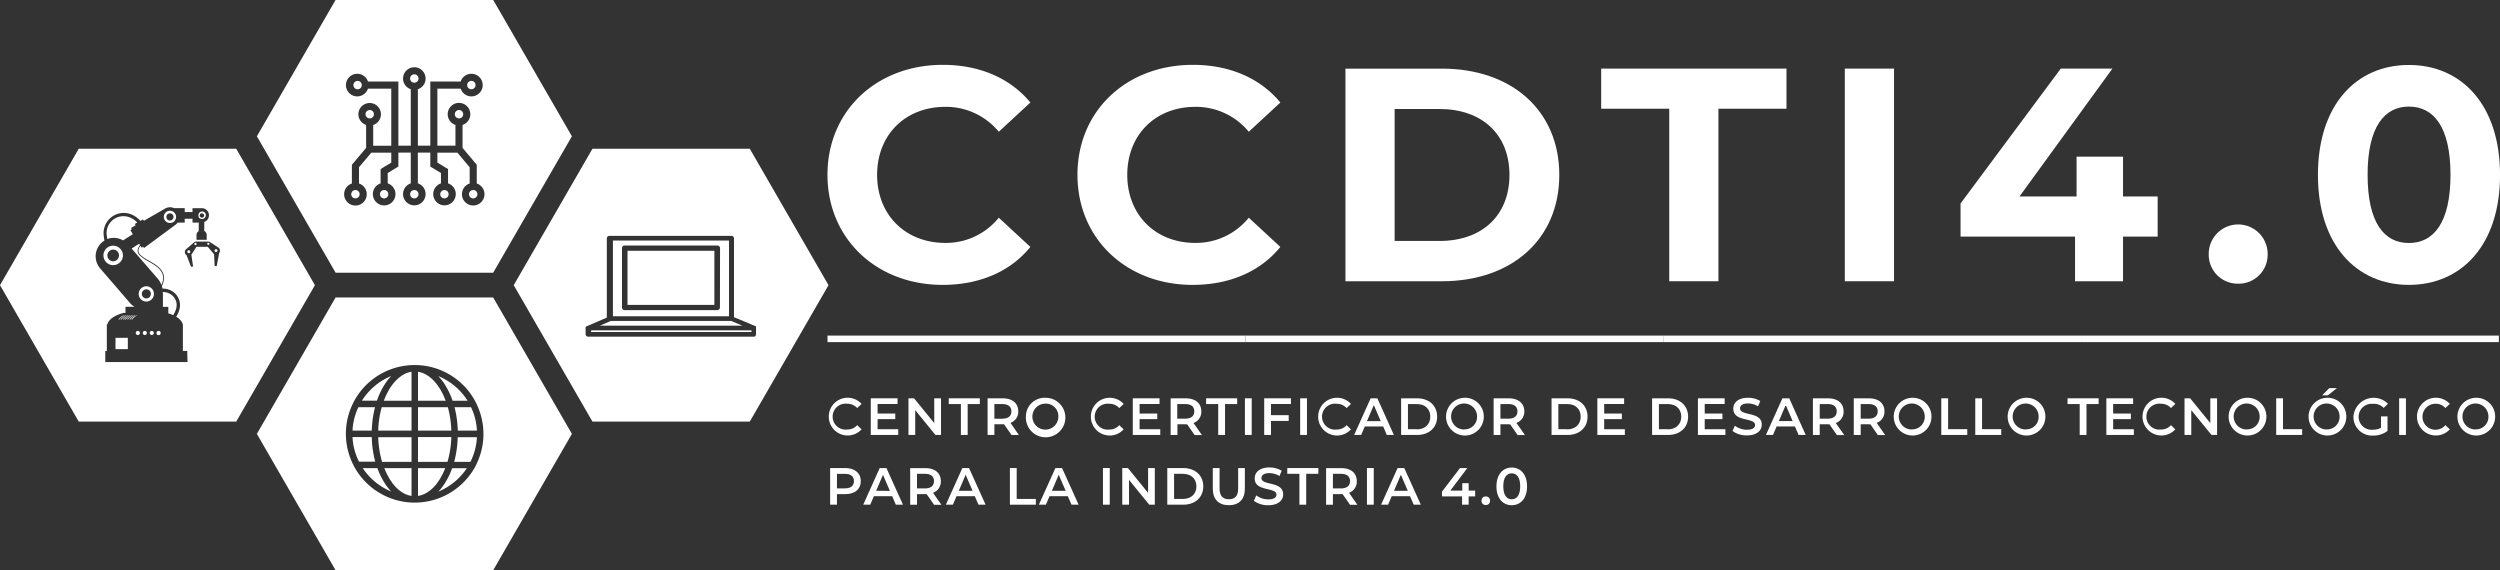 <svg id="Capa_1" data-name="Capa 1" xmlns="http://www.w3.org/2000/svg" viewBox="0 0 769.63 175.53"><rect x="0" y="0" width="769.63" height="175.53" fill="#333333" stroke="none"/><defs><style>.cls-1{fill:none;}.cls-2{fill:#fff;}</style></defs><path class="cls-1" d="M524.62,348.21h-2.74V356h2.74c2.51,0,4.14-1.54,4.14-3.87S527.13,348.21,524.62,348.21Z" transform="translate(-11.18 -223.82)"/><path class="cls-1" d="M244.22,324.77s0-.06,0-.09a.09.09,0,0,1,0-.05l0-.08s0,0,0,0l-.06-.09,0,0-.09-.1,0,0-.09-.06-.05,0-.06,0-6.44-2.69V297.15a.79.79,0,0,0-.85-.72H199a.79.79,0,0,0-.86.72v24.32l-6.24,2.69,0,0-.05,0-.08.06,0,0-.09.09v0a.36.36,0,0,0-.07.1.08.08,0,0,1,0,0l0,.08a.07.07,0,0,1,0,.05s0,.06,0,.09v2a.79.79,0,0,0,.85.72h51.06a.79.79,0,0,0,.85-.72v-2Zm-44.35-26.9h35.74v23.32H199.87Zm-.65,24.76h37l3.47,1.45H195.85Zm43.3,3.4H193.16v-.51h49.36Z" transform="translate(-11.18 -223.82)"/><path class="cls-1" d="M475.87,277.67c0-12.53-8.51-20.29-21.51-20.29H440.52V298h13.84C467.36,298,475.87,290.2,475.87,277.67Z" transform="translate(-11.18 -223.82)"/><path class="cls-1" d="M493.66,348.21h-2.74V356h2.74c2.51,0,4.14-1.54,4.14-3.87S496.17,348.21,493.66,348.21Z" transform="translate(-11.18 -223.82)"/><path class="cls-1" d="M271.28,369.69h-2.44v4.48h2.44c1.84,0,2.79-.83,2.79-2.24S273.12,369.69,271.28,369.69Z" transform="translate(-11.18 -223.82)"/><path class="cls-1" d="M232,299.4H203.51a.83.83,0,0,0-.85.81v18.28a.83.83,0,0,0,.85.81H232a.83.83,0,0,0,.85-.81V300.21A.83.83,0,0,0,232,299.4Zm-.85,18.28H204.37V301h26.74Z" transform="translate(-11.18 -223.82)"/><path class="cls-1" d="M75.67,298.24l-.11,0h0a.86.86,0,0,0-.27-.05H71.5a.78.78,0,0,0-.4.12.83.83,0,0,0-.16.09l-2.44,2.11a1.17,1.17,0,0,0,0,1.81l.07,0,1.4,3.63.63-.09-.53-3.69a1.29,1.29,0,0,0,.16-.17l1.41-2.19h3.49l1.68,2a1,1,0,0,0,.25.2l.15,3.84.64,0,.76-4a1.16,1.16,0,0,0-.27-1.72Zm-6,3.35a.47.47,0,0,1-.51.15.45.45,0,0,1-.26-.59A.75.75,0,0,1,69,301a.47.47,0,0,1,.5-.14.42.42,0,0,1,.21.16A.45.45,0,0,1,69.66,301.59Zm2-2.44a.36.36,0,0,1-.39.11.35.35,0,0,1-.15-.55.36.36,0,0,1,.39-.11A.35.35,0,0,1,71.63,299.15Zm3.74.08a.34.34,0,0,1-.39-.41.36.36,0,0,1,.29-.28.35.35,0,0,1,.39.42A.34.34,0,0,1,75.37,299.23Zm2.37,2.2a.45.45,0,0,1-.51-.51v0a.46.46,0,0,1,.38-.36.45.45,0,0,1,.5.35.59.59,0,0,1,0,.19A.47.47,0,0,1,77.74,301.43Z" transform="translate(-11.18 -223.82)"/><path class="cls-1" d="M586.41,348.21H584v4.5h2.44c1.84,0,2.79-.84,2.79-2.26S588.25,348.21,586.41,348.21Z" transform="translate(-11.18 -223.82)"/><polygon class="cls-1" points="547.62 129.64 551.86 129.64 549.74 124.71 547.62 129.64"/><path class="cls-1" d="M573.83,348.21h-2.44v4.5h2.44c1.84,0,2.79-.84,2.79-2.26S575.67,348.21,573.83,348.21Z" transform="translate(-11.18 -223.82)"/><path class="cls-1" d="M157.58,347.46A21.15,21.15,0,0,0,139,336.2h-.34a21.17,21.17,0,0,0-18.55,11.26c-.17.32-.33.64-.49,1a21.16,21.16,0,0,0,.19,18.23q.24.51.51,1a21.24,21.24,0,0,0,18.33,10.88H139a21.23,21.23,0,0,0,18.34-10.88c.18-.32.35-.65.52-1a21.11,21.11,0,0,0,.17-18.25C157.91,348.1,157.75,347.78,157.58,347.46Zm-26-7.85a17.51,17.51,0,0,0-2.25,3,23.77,23.77,0,0,0-2.13,4.61H122.6A19.45,19.45,0,0,1,131.6,339.61Zm-10.09,9.57h5.12a32.39,32.39,0,0,0-1,7.2H119.7A19.07,19.07,0,0,1,121.51,349.18Zm-1.81,9.19h5.93a31.73,31.73,0,0,0,1.1,7.58h-5A18.93,18.93,0,0,1,119.7,358.37Zm3.15,9.56h4.51a22.56,22.56,0,0,0,2,4.23,17,17,0,0,0,2.25,3A19.4,19.4,0,0,1,122.85,367.93Zm15,8.56c-3.4-.51-6.48-3.65-8.39-8.56h8.39Zm0-10.54H128.8a29.59,29.59,0,0,1-1.18-7.58h10.25Zm0-9.57H127.62a29.59,29.59,0,0,1,1.07-7.2h9.18Zm0-9.19h-8.54c1.88-5.06,5.08-8.4,8.54-8.93Zm17.26,0h-4.62a23.75,23.75,0,0,0-2.12-4.61,17.51,17.51,0,0,0-2.25-3A19.42,19.42,0,0,1,155.13,347.19Zm-15.27-8.93c3.46.53,6.66,3.87,8.54,8.93h-8.54Zm0,10.92h9.19a30.59,30.59,0,0,1,1.07,7.2H139.86Zm0,9.19h10.26a30,30,0,0,1-1.18,7.58h-9.08Zm0,18.12v-8.56h8.4C146.35,372.84,143.27,376,139.86,376.49Zm6.28-1.36a17.51,17.51,0,0,0,2.25-3,23.89,23.89,0,0,0,2-4.23h4.51A19.4,19.4,0,0,1,146.14,375.13ZM156,366h-5a32.17,32.17,0,0,0,1.11-7.58H158A18.92,18.92,0,0,1,156,366Zm-3.93-9.57a32.39,32.39,0,0,0-1-7.2h5.11a18.71,18.71,0,0,1,1.81,7.2Z" transform="translate(-11.18 -223.82)"/><path class="cls-1" d="M752.76,298.71c7.58,0,12.81-6.17,12.81-21s-5.23-21-12.81-21-12.71,6.18-12.71,21S745.28,298.71,752.76,298.71Z" transform="translate(-11.18 -223.82)"/><path class="cls-1" d="M461.9,348.12a4,4,0,1,0,4,4A3.84,3.84,0,0,0,461.9,348.12Z" transform="translate(-11.18 -223.82)"/><path class="cls-1" d="M447.36,348.21h-2.74V356h2.74c2.51,0,4.14-1.54,4.14-3.87S449.87,348.21,447.36,348.21Z" transform="translate(-11.18 -223.82)"/><polygon class="cls-1" points="323.81 151.12 328.05 151.12 325.93 146.19 323.81 151.12"/><polygon class="cls-1" points="420.86 129.64 425.09 129.64 422.97 124.71 420.86 129.64"/><polygon class="cls-1" points="269.72 151.12 273.95 151.12 271.83 146.19 269.72 151.12"/><polygon class="cls-1" points="429.15 151.12 433.38 151.12 431.26 146.19 429.15 151.12"/><path class="cls-1" d="M424,369.69h-2.45v4.49H424c1.83,0,2.79-.84,2.79-2.25S425.8,369.69,424,369.69Z" transform="translate(-11.18 -223.82)"/><path class="cls-1" d="M476.57,369.57c-1.53,0-2.6,1.26-2.6,4s1.07,4,2.6,4,2.61-1.25,2.61-4S478.12,369.57,476.57,369.57Z" transform="translate(-11.18 -223.82)"/><path class="cls-1" d="M295.93,369.69h-2.45v4.49h2.45c1.83,0,2.78-.84,2.78-2.25S297.76,369.69,295.93,369.69Z" transform="translate(-11.18 -223.82)"/><polygon class="cls-1" points="295.16 151.12 299.4 151.12 297.27 146.19 295.16 151.12"/><path class="cls-1" d="M319.75,348.21H317.3v4.5h2.45c1.84,0,2.79-.84,2.79-2.26S321.59,348.21,319.75,348.21Z" transform="translate(-11.18 -223.82)"/><path class="cls-1" d="M475.54,348.21h-2.45v4.5h2.45c1.84,0,2.79-.84,2.79-2.26S477.38,348.21,475.54,348.21Z" transform="translate(-11.18 -223.82)"/><path class="cls-1" d="M375.36,369.69h-2.74v7.73h2.74c2.51,0,4.14-1.53,4.14-3.87S377.87,369.69,375.36,369.69Z" transform="translate(-11.18 -223.82)"/><circle class="cls-1" cx="52.31" cy="66.78" r="1.1"/><path class="cls-1" d="M727.43,348.12a4,4,0,1,0,4,4A3.84,3.84,0,0,0,727.43,348.12Z" transform="translate(-11.18 -223.82)"/><path class="cls-1" d="M329.09,352.08a4,4,0,1,0,4-4A3.84,3.84,0,0,0,329.09,352.08Z" transform="translate(-11.18 -223.82)"/><path class="cls-1" d="M702.82,348.12a4,4,0,1,0,4,4A3.84,3.84,0,0,0,702.82,348.12Z" transform="translate(-11.18 -223.82)"/><path class="cls-1" d="M44.86,301.1a1.88,1.88,0,0,0-.24.25,1.79,1.79,0,0,0,2.58,2.46,1.79,1.79,0,0,0-2.34-2.71Z" transform="translate(-11.18 -223.82)"/><path class="cls-1" d="M119.51,274.54v5.77a3.48,3.48,0,1,0,2.19,0v-5l3.79-4.5h6.14v3.06l-3.28,2v4.4a3.48,3.48,0,1,0,2.19,0v-3.18l3.28-2v-4.29h3.82v9.47a3.47,3.47,0,1,0,2.18,0v-9.47h3.83v4.29l3.28,2v3.18a3.47,3.47,0,1,0,2.18,0v-4.4l-3.28-2v-3.06H152l3.79,4.5v5a3.47,3.47,0,1,0,2.18,0v-5.77l-4.37-5.19v-7.07a3.48,3.48,0,1,0-2.19,0v6.38h-5.56V251.11H153a3.48,3.48,0,1,0,0-2.19h-9.35v19.74h-3.83V251.29a3.47,3.47,0,1,0-2.18,0v17.37h-3.82V248.92h-9.36a3.48,3.48,0,1,0,0,2.19h7.17v17.55h-5.56v-6.38a3.47,3.47,0,1,0-2.18,0v7.07Zm2.38,9.07a1.29,1.29,0,1,1-1.29-1.29A1.29,1.29,0,0,1,121.89,283.61Zm8.84,0a1.29,1.29,0,1,1-1.29-1.29A1.29,1.29,0,0,1,130.73,283.61ZM148,282.32a1.29,1.29,0,1,1-1.29,1.29A1.29,1.29,0,0,1,148,282.32Zm8.84,0a1.29,1.29,0,1,1-1.29,1.29A1.29,1.29,0,0,1,156.86,282.32ZM151.2,259a1.29,1.29,0,1,1,1.28,1.29A1.28,1.28,0,0,1,151.2,259Zm5.1-10.25A1.29,1.29,0,1,1,155,250,1.28,1.28,0,0,1,156.3,248.73ZM137.44,248a1.29,1.29,0,1,1,1.29,1.28A1.29,1.29,0,0,1,137.44,248Zm1.29,34.32a1.29,1.29,0,1,1-1.29,1.29A1.29,1.29,0,0,1,138.73,282.32Zm-17.57-31a1.29,1.29,0,1,1,1.29-1.29A1.28,1.28,0,0,1,121.16,251.3Zm2.53,7.68a1.29,1.29,0,1,1,1.29,1.29A1.29,1.29,0,0,1,123.69,259Z" transform="translate(-11.18 -223.82)"/><path class="cls-1" d="M73.53,290.75s.06,0,.09,0a.67.67,0,0,0,.36-.87.75.75,0,0,0-.29-.32.76.76,0,0,0-.16-.06.64.64,0,0,0-.43,0l-.07,0a.67.67,0,0,0-.29.83A.65.65,0,0,0,73.53,290.75Z" transform="translate(-11.18 -223.82)"/><path class="cls-1" d="M773.25,348.12a4,4,0,1,0,4,4A3.84,3.84,0,0,0,773.25,348.12Z" transform="translate(-11.18 -223.82)"/><path class="cls-1" d="M634.78,348.12a4,4,0,1,0,4,4A3.84,3.84,0,0,0,634.78,348.12Z" transform="translate(-11.18 -223.82)"/><path class="cls-1" d="M57.29,313.38a1.41,1.41,0,1,0,.34,1,1.38,1.38,0,0,0-.33-1Z" transform="translate(-11.18 -223.82)"/><path class="cls-1" d="M376.05,348.21H373.6v4.5h2.45c1.84,0,2.79-.84,2.79-2.26S377.89,348.21,376.05,348.21Z" transform="translate(-11.18 -223.82)"/><path class="cls-1" d="M599.72,348.12a4,4,0,1,0,4,4A3.84,3.84,0,0,0,599.72,348.12Z" transform="translate(-11.18 -223.82)"/><path class="cls-1" d="M67.55,324.13h0c0-.05,0-.1,0-.15s0-.19,0-.28h0a4.17,4.17,0,0,0-2.06-2.35c1.61-2.58,1.56-5.05-.15-7a5.37,5.37,0,0,0-4.08-1.68,5.62,5.62,0,0,0-.18-.79,5.22,5.22,0,0,0,.6-3.2c-.41-2.22-2.68-3.53-4.67-4.68a11,11,0,0,1-2.65-1.85,1.76,1.76,0,0,1-.48-1.43,2.64,2.64,0,0,1,.62-1.25l.37.58.45-.29.26.39,9.75-7.2a3.34,3.34,0,0,0,.61-.64h2.18v-1.19h2.39v1.19h1.92V295h-.11a1.52,1.52,0,0,0-.58,1.21v1.43h3.14v-1.44a1.57,1.57,0,0,0-.58-1.21h-.18v-2.81a2.19,2.19,0,0,0-.77-4.25H70.44v1.19H68.05v-1.2H64.76a3,3,0,0,0-2.71.1l-6.63,3.75-.26-.45-.82.47a7.26,7.26,0,0,0-3.61-2.27,6.23,6.23,0,0,0-7.66,6.88,11.6,11.6,0,0,0,.23,1.45,6.76,6.76,0,0,0-.77.55,5.69,5.69,0,0,0-.58,8L51,316.89l.26.3a5.48,5.48,0,0,0,1.33,1.09H49.84v1.87h-.59c-2.61.7-4.55,1.89-5,3.54h-.15a1.67,1.67,0,0,0,0,.32v7.84h-.48v3.42l25.31,0v-3.43H67.54Zm4.82-34.57v0a1,1,0,0,1,.41-.41,1.25,1.25,0,0,1,.12-.08,1.16,1.16,0,0,1,1.52.62,1.15,1.15,0,0,1-.37,1.34,1,1,0,0,1-.25.17,1.15,1.15,0,0,1-1,0,1.11,1.11,0,0,1-.49-.47,1.05,1.05,0,0,1-.07-.11A1.13,1.13,0,0,1,72.37,289.56Zm-10.51.1a1.84,1.84,0,0,1,.6-.64,1.89,1.89,0,1,1,2.06,3.17,1.3,1.3,0,0,1-.26.14,1.89,1.89,0,0,1-2.4-2.67ZM48,304.72a3,3,0,0,1-3.92-4.53,3,3,0,0,1,2.43-.67,2.9,2.9,0,0,1,1.79,1,2.94,2.94,0,0,1,.7,1.58A3,3,0,0,1,48,304.72Zm1.13-6.89a5.73,5.73,0,0,0-4.86-.43,8.75,8.75,0,0,1-.16-1.08,5.18,5.18,0,0,1,6.38-5.79,6.22,6.22,0,0,1,3,1.79l-.75.44.25.43-1.41.8.25.39-.45.3.79,1.23Zm2,23.06h.28a4.88,4.88,0,0,0-1.51,1.27l0,0h-.28a3,3,0,0,1,.23-.27A5.64,5.64,0,0,1,51.14,320.89Zm-.38,0a5.88,5.88,0,0,0-.92.65,3.36,3.36,0,0,0-.61.64H49a3.64,3.64,0,0,1,.89-.86c.21-.15.42-.3.64-.43Zm-.92,0h.26l-.26.17a4.14,4.14,0,0,0-1.27,1.12h-.28a4.65,4.65,0,0,1,1.53-1.29Zm-.68,0h.28a4.79,4.79,0,0,0-1.54,1.29h-.27A4.65,4.65,0,0,1,49.16,320.89Zm1.37,10.41H46.74v-3.48h3.78Zm0-9.14,0,0h-.28l0,0a5,5,0,0,1,1.51-1.27h.28A4.88,4.88,0,0,0,50.57,322.16Zm.66,0v0h-.28v0a4.91,4.91,0,0,1,1.52-1.27h.27A4.88,4.88,0,0,0,51.23,322.16Zm.67,0,0,0H51.6l0,0a4.88,4.88,0,0,1,1.51-1.27h.27A4.84,4.84,0,0,0,51.9,322.16Zm2.35,4.16a.63.63,0,1,1-.63-.64.63.63,0,0,1,.63.64Zm1.51.63a.63.63,0,0,1-.63-.63.64.64,0,0,1,.63-.64.64.64,0,0,1,.63.64A.63.63,0,0,1,55.76,327Zm2.14,0a.63.63,0,1,1,.63-.63A.63.63,0,0,1,57.9,327Zm-.13-10.87a2.35,2.35,0,1,1,.24-3.32,2.54,2.54,0,0,1,.23.34,2.33,2.33,0,0,1,.33,1A2.37,2.37,0,0,1,57.77,316.08ZM60,327a.63.63,0,0,1,0-1.26.64.64,0,0,1,.64.63A.64.64,0,0,1,60,327Zm-.18-17.2-8.16-9.42L54,298.85l.27.42a3,3,0,0,0-.72,1.43,2,2,0,0,0,.54,1.64,11,11,0,0,0,2.71,1.9c1.95,1.13,4.16,2.4,4.54,4.51a4.73,4.73,0,0,1-.45,2.79A5.81,5.81,0,0,0,59.86,309.75ZM63,320.33v-2H61.33v-3.91a4.76,4.76,0,0,0-.07-.66,4.33,4.33,0,0,1,3.23,1.34c1.42,1.59,1.42,3.6,0,5.82A11.12,11.12,0,0,0,63,320.33Z" transform="translate(-11.18 -223.82)"/><path class="cls-2" d="M125,260.27a1.29,1.29,0,1,0-1.29-1.29A1.29,1.29,0,0,0,125,260.27Z" transform="translate(-11.18 -223.82)"/><path class="cls-2" d="M156.3,251.3A1.29,1.29,0,1,0,155,250,1.29,1.29,0,0,0,156.3,251.3Z" transform="translate(-11.18 -223.82)"/><path class="cls-2" d="M129.44,282.32a1.29,1.29,0,1,0,1.29,1.29A1.28,1.28,0,0,0,129.44,282.32Z" transform="translate(-11.18 -223.82)"/><path class="cls-2" d="M121.16,248.73a1.29,1.29,0,0,0,0,2.57,1.29,1.29,0,1,0,0-2.57Z" transform="translate(-11.18 -223.82)"/><path class="cls-2" d="M120.6,282.32a1.29,1.29,0,1,0,1.29,1.29A1.28,1.28,0,0,0,120.6,282.32Z" transform="translate(-11.18 -223.82)"/><path class="cls-2" d="M138.73,284.9a1.29,1.29,0,1,0-1.29-1.29A1.29,1.29,0,0,0,138.73,284.9Z" transform="translate(-11.18 -223.82)"/><path class="cls-2" d="M156.86,284.9a1.29,1.29,0,1,0-1.29-1.29A1.29,1.29,0,0,0,156.86,284.9Z" transform="translate(-11.18 -223.82)"/><path class="cls-2" d="M163,307.78l24.24-42-24.24-42H114.5l-24.24,42,24.24,42ZM121.51,259a3.47,3.47,0,1,1,4.56,3.3v6.38h5.56V251.11h-7.17a3.48,3.48,0,1,1,0-2.19h9.36v19.74h3.82V251.29a3.47,3.47,0,1,1,2.18,0v17.37h3.83V248.92H153a3.48,3.48,0,1,1,0,2.19h-7.17v17.55h5.56v-6.38a3.48,3.48,0,1,1,2.19,0v7.07l4.37,5.19v5.77a3.47,3.47,0,1,1-2.18,0v-5l-3.79-4.5h-6.15v3.06l3.28,2v4.4a3.47,3.47,0,1,1-2.18,0v-3.18l-3.28-2v-4.29h-3.83v9.47a3.47,3.47,0,1,1-2.18,0v-9.47h-3.82v4.29l-3.28,2v3.18a3.48,3.48,0,1,1-2.19,0v-4.4l3.28-2v-3.06h-6.14l-3.79,4.5v5a3.48,3.48,0,1,1-2.19,0v-5.77l4.38-5.19v-7.07A3.48,3.48,0,0,1,121.51,259Z" transform="translate(-11.18 -223.82)"/><path class="cls-2" d="M152.48,260.27A1.29,1.29,0,1,0,151.2,259,1.29,1.29,0,0,0,152.48,260.27Z" transform="translate(-11.18 -223.82)"/><path class="cls-2" d="M148,284.9a1.29,1.29,0,1,0-1.29-1.29A1.29,1.29,0,0,0,148,284.9Z" transform="translate(-11.18 -223.82)"/><path class="cls-2" d="M138.73,249.28a1.29,1.29,0,1,0-1.29-1.28A1.28,1.28,0,0,0,138.73,249.28Z" transform="translate(-11.18 -223.82)"/><path class="cls-2" d="M128.8,366h9.07v-7.58H127.62A29.59,29.59,0,0,0,128.8,366Z" transform="translate(-11.18 -223.82)"/><path class="cls-2" d="M137.87,376.49v-8.56h-8.39C131.39,372.84,134.47,376,137.87,376.49Z" transform="translate(-11.18 -223.82)"/><path class="cls-2" d="M129.33,347.19h8.54v-8.93C134.41,338.79,131.21,342.13,129.33,347.19Z" transform="translate(-11.18 -223.82)"/><path class="cls-2" d="M127.62,356.38h10.25v-7.2h-9.18A29.59,29.59,0,0,0,127.62,356.38Z" transform="translate(-11.18 -223.82)"/><path class="cls-2" d="M127.36,367.93h-4.51a19.4,19.4,0,0,0,8.75,7.2,17,17,0,0,1-2.25-3A22.56,22.56,0,0,1,127.36,367.93Z" transform="translate(-11.18 -223.82)"/><path class="cls-2" d="M129.35,342.58a17.51,17.51,0,0,1,2.25-3,19.45,19.45,0,0,0-9,7.58h4.62A23.77,23.77,0,0,1,129.35,342.58Z" transform="translate(-11.18 -223.82)"/><path class="cls-2" d="M126.63,349.18h-5.12a19.07,19.07,0,0,0-1.81,7.2h5.93A32.39,32.39,0,0,1,126.63,349.18Z" transform="translate(-11.18 -223.82)"/><path class="cls-2" d="M125.63,358.37H119.7a18.93,18.93,0,0,0,2,7.58h5A31.73,31.73,0,0,1,125.63,358.37Z" transform="translate(-11.18 -223.82)"/><path class="cls-2" d="M150.51,347.19h4.62a19.42,19.42,0,0,0-9-7.58,17.51,17.51,0,0,1,2.25,3A23.75,23.75,0,0,1,150.51,347.19Z" transform="translate(-11.18 -223.82)"/><path class="cls-2" d="M151,366h5a18.92,18.92,0,0,0,2-7.58h-5.92A32.17,32.17,0,0,1,151,366Z" transform="translate(-11.18 -223.82)"/><path class="cls-2" d="M148.39,372.16a17.51,17.51,0,0,1-2.25,3,19.4,19.4,0,0,0,8.75-7.2h-4.51A23.89,23.89,0,0,1,148.39,372.16Z" transform="translate(-11.18 -223.82)"/><path class="cls-2" d="M151.11,349.18a32.39,32.39,0,0,1,1,7.2H158a18.71,18.71,0,0,0-1.81-7.2Z" transform="translate(-11.18 -223.82)"/><path class="cls-2" d="M114.5,315.39l-24.24,42,24.24,42H163l24.24-42-24.24-42Zm43.39,51.29c-.17.34-.34.67-.52,1A21.23,21.23,0,0,1,139,378.55h-.34a21.24,21.24,0,0,1-18.33-10.88q-.27-.48-.51-1a21.16,21.16,0,0,1-.19-18.23c.16-.35.32-.67.49-1A21.17,21.17,0,0,1,138.7,336.2H139a21.15,21.15,0,0,1,18.54,11.26c.17.32.33.64.48,1a21.11,21.11,0,0,1-.17,18.25Z" transform="translate(-11.18 -223.82)"/><path class="cls-2" d="M149.05,349.18h-9.19v7.2h10.26A30.59,30.59,0,0,0,149.05,349.18Z" transform="translate(-11.18 -223.82)"/><path class="cls-2" d="M139.86,367.93v8.56c3.41-.51,6.49-3.65,8.4-8.56Z" transform="translate(-11.18 -223.82)"/><path class="cls-2" d="M139.86,338.26v8.93h8.54C146.52,342.13,143.32,338.79,139.86,338.26Z" transform="translate(-11.18 -223.82)"/><path class="cls-2" d="M150.12,358.37H139.86V366h9.08A30,30,0,0,0,150.12,358.37Z" transform="translate(-11.18 -223.82)"/><rect class="cls-2" x="640.65" y="103.31" width="128.63" height="2.01"/><rect class="cls-2" x="512.02" y="103.31" width="128.63" height="2.01"/><rect class="cls-2" x="383.39" y="103.31" width="128.63" height="2.01"/><rect class="cls-2" x="254.75" y="103.31" width="128.63" height="2.01"/><path class="cls-2" d="M301.38,311.52c11.4,0,20.85-4.11,27-11.68l-9.72-9a20.89,20.89,0,0,1-16.46,7.76c-12.25,0-21-8.6-21-20.95s8.7-20.94,21-20.94a21.08,21.08,0,0,1,16.46,7.67l9.72-9c-6.17-7.48-15.62-11.6-26.93-11.6-20.39,0-35.53,14.12-35.53,33.85S281.08,311.52,301.38,311.52Z" transform="translate(-11.18 -223.82)"/><path class="cls-2" d="M378.34,311.52c11.4,0,20.85-4.11,27-11.68l-9.72-9a20.89,20.89,0,0,1-16.46,7.76c-12.25,0-20.95-8.6-20.95-20.95s8.7-20.94,20.95-20.94a21.08,21.08,0,0,1,16.46,7.67l9.72-9c-6.17-7.48-15.62-11.6-26.93-11.6-20.39,0-35.53,14.12-35.53,33.85S358,311.52,378.34,311.52Z" transform="translate(-11.18 -223.82)"/><path class="cls-2" d="M491.21,277.67c0-19.82-14.68-32.72-36.1-32.72H425.38V310.4h29.73C476.53,310.4,491.21,297.5,491.21,277.67ZM440.52,298V257.38h13.84c13,0,21.51,7.76,21.51,20.29S467.36,298,454.36,298Z" transform="translate(-11.18 -223.82)"/><polygon class="cls-2" points="513.88 86.58 529.02 86.58 529.02 33.47 549.97 33.47 549.97 21.12 492.93 21.12 492.93 33.47 513.88 33.47 513.88 86.58"/><rect class="cls-2" x="567.93" y="21.12" width="15.15" height="65.46"/><polygon class="cls-2" points="638.81 86.58 653.58 86.58 653.58 72.83 664.24 72.83 664.24 60.49 653.58 60.49 653.58 48.24 639.28 48.24 639.28 60.49 621.7 60.49 650.31 21.12 634.41 21.12 603.56 62.64 603.56 72.83 638.81 72.83 638.81 86.58"/><path class="cls-2" d="M700.21,311.15a8.92,8.92,0,0,0,9.07-9.16,9.07,9.07,0,0,0-18.14,0A8.92,8.92,0,0,0,700.21,311.15Z" transform="translate(-11.18 -223.82)"/><path class="cls-2" d="M752.76,311.52c16.18,0,28.06-12.25,28.06-33.85s-11.88-33.85-28.06-33.85-28,12.25-28,33.85S736.68,311.52,752.76,311.52Zm0-54.89c7.58,0,12.81,6.18,12.81,21s-5.23,21-12.81,21-12.71-6.17-12.71-21S745.28,256.63,752.76,256.63Z" transform="translate(-11.18 -223.82)"/><path class="cls-2" d="M272.07,348.12a4,4,0,0,1,3,1.32l1.35-1.28a5.81,5.81,0,1,0,0,7.83l-1.35-1.29a3.92,3.92,0,0,1-3,1.34,4,4,0,1,1,0-7.92Z" transform="translate(-11.18 -223.82)"/><polygon class="cls-2" points="276.31 124.37 276.31 122.62 268.07 122.62 268.07 133.9 276.53 133.9 276.53 132.14 270.17 132.14 270.17 129.03 275.61 129.03 275.61 127.31 270.17 127.31 270.17 124.37 276.31 124.37"/><polygon class="cls-2" points="281.75 126.26 287.97 133.9 289.69 133.9 289.69 122.62 287.61 122.62 287.61 130.25 281.39 122.62 279.67 122.62 279.67 133.9 281.75 133.9 281.75 126.26"/><polygon class="cls-2" points="297.9 133.9 297.9 124.39 301.64 124.39 301.64 122.62 292.07 122.62 292.07 124.39 295.81 124.39 295.81 133.9 297.9 133.9"/><path class="cls-2" d="M324.84,357.72,322.25,354a3.6,3.6,0,0,0,2.4-3.56c0-2.5-1.84-4-4.8-4h-4.64v11.28h2.09v-3.29h2.55a3.1,3.1,0,0,0,.43,0l2.3,3.31Zm-5.09-5H317.3v-4.5h2.45c1.84,0,2.79.82,2.79,2.24S321.59,352.71,319.75,352.71Z" transform="translate(-11.18 -223.82)"/><path class="cls-2" d="M327,352.08a6.08,6.08,0,1,0,6.07-5.8A5.78,5.78,0,0,0,327,352.08Zm10,0a4,4,0,1,1-4-4A3.85,3.85,0,0,1,337,352.08Z" transform="translate(-11.18 -223.82)"/><path class="cls-2" d="M357.1,356l-1.35-1.29a3.92,3.92,0,0,1-3,1.34,4,4,0,1,1,0-7.92,4,4,0,0,1,3,1.32l1.35-1.28a5.81,5.81,0,1,0,0,7.83Z" transform="translate(-11.18 -223.82)"/><polygon class="cls-2" points="350.82 129.03 356.27 129.03 356.27 127.31 350.82 127.31 350.82 124.37 356.96 124.37 356.96 122.62 348.73 122.62 348.73 133.9 357.19 133.9 357.19 132.14 350.82 132.14 350.82 129.03"/><path class="cls-2" d="M381,350.45c0-2.5-1.83-4-4.8-4h-4.64v11.28h2.09v-3.29h2.55a3.24,3.24,0,0,0,.44,0l2.3,3.31h2.26l-2.6-3.71A3.6,3.6,0,0,0,381,350.45Zm-4.9,2.26H373.6v-4.5h2.45c1.84,0,2.79.82,2.79,2.24S377.89,352.71,376.05,352.71Z" transform="translate(-11.18 -223.82)"/><polygon class="cls-2" points="375.03 133.9 377.13 133.9 377.13 124.39 380.87 124.39 380.87 122.62 371.3 122.62 371.3 124.39 375.03 124.39 375.03 133.9"/><rect class="cls-2" x="383.25" y="122.62" width="2.09" height="11.28"/><polygon class="cls-2" points="397.42 124.37 397.42 122.62 389.19 122.62 389.19 133.9 391.28 133.9 391.28 129.58 396.73 129.58 396.73 127.81 391.28 127.81 391.28 124.37 397.42 124.37"/><rect class="cls-2" x="400.26" y="122.62" width="2.09" height="11.28"/><path class="cls-2" d="M427.08,356l-1.35-1.29a3.9,3.9,0,0,1-3,1.34,4,4,0,1,1,0-7.92,4,4,0,0,1,3,1.32l1.35-1.28a5.81,5.81,0,1,0,0,7.83Z" transform="translate(-11.18 -223.82)"/><path class="cls-2" d="M438.1,357.72h2.19l-5.09-11.28h-2.06l-5.08,11.28h2.16l1.11-2.61H437ZM432,353.46l2.11-4.93,2.13,4.93Z" transform="translate(-11.18 -223.82)"/><path class="cls-2" d="M447.45,346.44h-4.93v11.28h4.93c3.66,0,6.16-2.26,6.16-5.64S451.11,346.44,447.45,346.44Zm-.09,9.51h-2.74v-7.74h2.74c2.51,0,4.14,1.53,4.14,3.87S449.87,356,447.36,356Z" transform="translate(-11.18 -223.82)"/><path class="cls-2" d="M461.9,346.28a5.81,5.81,0,1,0,6.07,5.8A5.77,5.77,0,0,0,461.9,346.28Zm0,9.76a4,4,0,1,1,4-4A3.84,3.84,0,0,1,461.9,356Z" transform="translate(-11.18 -223.82)"/><path class="cls-2" d="M480.44,350.45c0-2.5-1.84-4-4.8-4H471v11.28h2.09v-3.29h2.55a3.24,3.24,0,0,0,.44,0l2.3,3.31h2.25L478,354A3.6,3.6,0,0,0,480.44,350.45Zm-4.9,2.26h-2.45v-4.5h2.45c1.84,0,2.79.82,2.79,2.24S477.38,352.71,475.54,352.71Z" transform="translate(-11.18 -223.82)"/><path class="cls-2" d="M493.76,346.44h-4.93v11.28h4.93c3.66,0,6.15-2.26,6.15-5.64S497.42,346.44,493.76,346.44Zm-.1,9.51h-2.74v-7.74h2.74c2.51,0,4.14,1.53,4.14,3.87S496.17,356,493.66,356Z" transform="translate(-11.18 -223.82)"/><polygon class="cls-2" points="493.85 129.03 499.29 129.03 499.29 127.31 493.85 127.31 493.85 124.37 499.99 124.37 499.99 122.62 491.75 122.62 491.75 133.9 500.21 133.9 500.21 132.14 493.85 132.14 493.85 129.03"/><path class="cls-2" d="M524.71,346.44h-4.93v11.28h4.93c3.66,0,6.16-2.26,6.16-5.64S528.37,346.44,524.71,346.44Zm-.09,9.51h-2.74v-7.74h2.74c2.51,0,4.14,1.53,4.14,3.87S527.13,356,524.62,356Z" transform="translate(-11.18 -223.82)"/><polygon class="cls-2" points="524.8 129.03 530.25 129.03 530.25 127.31 524.8 127.31 524.8 124.37 530.94 124.37 530.94 122.62 522.71 122.62 522.71 133.9 531.17 133.9 531.17 132.14 524.8 132.14 524.8 129.03"/><path class="cls-2" d="M546.86,349.55c0-.85.71-1.53,2.44-1.53a6.29,6.29,0,0,1,3.11.88l.67-1.62a7.13,7.13,0,0,0-3.76-1c-3.09,0-4.54,1.54-4.54,3.37,0,4.18,6.7,2.59,6.7,5,0,.84-.74,1.47-2.5,1.47a6.28,6.28,0,0,1-3.72-1.24l-.72,1.62a7.22,7.22,0,0,0,4.44,1.36c3.1,0,4.56-1.55,4.56-3.35C553.54,350.39,546.86,352,546.86,349.55Z" transform="translate(-11.18 -223.82)"/><path class="cls-2" d="M559.9,346.44l-5.07,11.28H557l1.11-2.61h5.64l1.13,2.61h2.19L562,346.44Zm-1.09,7,2.11-4.93,2.12,4.93Z" transform="translate(-11.18 -223.82)"/><path class="cls-2" d="M578.73,350.45c0-2.5-1.83-4-4.8-4h-4.64v11.28h2.1v-3.29h2.54a3.24,3.24,0,0,0,.44,0l2.3,3.31h2.26l-2.6-3.71A3.6,3.6,0,0,0,578.73,350.45Zm-4.9,2.26h-2.44v-4.5h2.44c1.84,0,2.79.82,2.79,2.24S575.67,352.71,573.83,352.71Z" transform="translate(-11.18 -223.82)"/><path class="cls-2" d="M591.31,350.45c0-2.5-1.83-4-4.8-4h-4.64v11.28H584v-3.29h2.54a3.24,3.24,0,0,0,.44,0l2.3,3.31h2.25L588.91,354A3.6,3.6,0,0,0,591.31,350.45Zm-4.9,2.26H584v-4.5h2.44c1.84,0,2.79.82,2.79,2.24S588.25,352.71,586.41,352.71Z" transform="translate(-11.18 -223.82)"/><path class="cls-2" d="M599.72,346.28a5.81,5.81,0,1,0,6.07,5.8A5.77,5.77,0,0,0,599.72,346.28Zm0,9.76a4,4,0,1,1,4-4A3.85,3.85,0,0,1,599.72,356Z" transform="translate(-11.18 -223.82)"/><polygon class="cls-2" points="599.73 122.62 597.63 122.62 597.63 133.9 605.63 133.9 605.63 132.12 599.73 132.12 599.73 122.62"/><polygon class="cls-2" points="610.18 122.62 608.09 122.62 608.09 133.9 616.08 133.9 616.08 132.12 610.18 132.12 610.18 122.62"/><path class="cls-2" d="M634.78,346.28a5.81,5.81,0,1,0,6.08,5.8A5.77,5.77,0,0,0,634.78,346.28Zm0,9.76a4,4,0,1,1,4-4A3.84,3.84,0,0,1,634.78,356Z" transform="translate(-11.18 -223.82)"/><polygon class="cls-2" points="636.5 124.39 640.24 124.39 640.24 133.9 642.33 133.9 642.33 124.39 646.07 124.39 646.07 122.62 636.5 122.62 636.5 124.39"/><polygon class="cls-2" points="650.54 129.03 655.99 129.03 655.99 127.31 650.54 127.31 650.54 124.37 656.68 124.37 656.68 122.62 648.45 122.62 648.45 133.9 656.91 133.9 656.91 132.14 650.54 132.14 650.54 129.03"/><path class="cls-2" d="M676.51,348.12a4,4,0,0,1,3,1.32l1.35-1.28a5.81,5.81,0,1,0,0,7.83l-1.35-1.29a3.9,3.9,0,0,1-3,1.34,4,4,0,1,1,0-7.92Z" transform="translate(-11.18 -223.82)"/><polygon class="cls-2" points="680.45 130.25 674.24 122.62 672.51 122.62 672.51 133.9 674.59 133.9 674.59 126.26 680.81 133.9 682.53 133.9 682.53 122.62 680.45 122.62 680.45 130.25"/><path class="cls-2" d="M702.82,346.28a5.81,5.81,0,1,0,6.07,5.8A5.77,5.77,0,0,0,702.82,346.28Zm0,9.76a4,4,0,1,1,4-4A3.84,3.84,0,0,1,702.82,356Z" transform="translate(-11.18 -223.82)"/><polygon class="cls-2" points="702.83 122.62 700.73 122.62 700.73 133.9 708.72 133.9 708.72 132.12 702.83 132.12 702.83 122.62"/><path class="cls-2" d="M727.43,346.28a5.81,5.81,0,1,0,6.07,5.8A5.77,5.77,0,0,0,727.43,346.28Zm0,9.76a4,4,0,1,1,4-4A3.84,3.84,0,0,1,727.43,356Z" transform="translate(-11.18 -223.82)"/><polygon class="cls-2" points="719.43 119.49 717.06 119.49 714.89 121.7 716.63 121.7 719.43 119.49"/><path class="cls-2" d="M741.92,348.12A4.19,4.19,0,0,1,745,349.4l1.32-1.28a6.23,6.23,0,0,0-10.63,4,5.75,5.75,0,0,0,6.07,5.8,7.16,7.16,0,0,0,4.42-1.44V352h-2v3.51a4.58,4.58,0,0,1-2.33.58,4,4,0,1,1,0-7.92Z" transform="translate(-11.18 -223.82)"/><rect class="cls-2" x="738.58" y="122.62" width="2.09" height="11.28"/><path class="cls-2" d="M761,348.12a3.93,3.93,0,0,1,3,1.32l1.36-1.28a5.81,5.81,0,1,0,0,7.83l-1.36-1.29a4,4,0,1,1-3-6.58Z" transform="translate(-11.18 -223.82)"/><path class="cls-2" d="M773.25,346.28a5.81,5.81,0,1,0,6.07,5.8A5.77,5.77,0,0,0,773.25,346.28Zm0,9.76a4,4,0,1,1,4-4A3.84,3.84,0,0,1,773.25,356Z" transform="translate(-11.18 -223.82)"/><path class="cls-2" d="M271.38,367.91h-4.64v11.28h2.1v-3.25h2.54c3,0,4.8-1.53,4.8-4S274.35,367.91,271.38,367.91Zm-.1,6.26h-2.44v-4.48h2.44c1.84,0,2.79.82,2.79,2.24S273.12,374.17,271.28,374.17Z" transform="translate(-11.18 -223.82)"/><path class="cls-2" d="M282,367.91l-5.07,11.28h2.16l1.11-2.61h5.64l1.13,2.61h2.19l-5.09-11.28Zm-1.09,7L283,370l2.13,4.93Z" transform="translate(-11.18 -223.82)"/><path class="cls-2" d="M300.82,371.93c0-2.5-1.83-4-4.8-4h-4.64v11.28h2.1v-3.28H296a3.24,3.24,0,0,0,.44,0l2.3,3.3H301l-2.6-3.7A3.62,3.62,0,0,0,300.82,371.93Zm-4.89,2.25h-2.45v-4.49h2.45c1.83,0,2.78.82,2.78,2.24S297.76,374.18,295.93,374.18Z" transform="translate(-11.18 -223.82)"/><path class="cls-2" d="M307.44,367.91l-5.07,11.28h2.16l1.11-2.61h5.64l1.12,2.61h2.2l-5.1-11.28Zm-1.09,7,2.11-4.93,2.12,4.93Z" transform="translate(-11.18 -223.82)"/><polygon class="cls-2" points="312.99 144.09 310.9 144.09 310.9 155.37 318.89 155.37 318.89 153.6 312.99 153.6 312.99 144.09"/><path class="cls-2" d="M336.09,367.91,331,379.19h2.16l1.11-2.61h5.64l1.13,2.61h2.19l-5.09-11.28Zm-1.09,7,2.11-4.93,2.13,4.93Z" transform="translate(-11.18 -223.82)"/><rect class="cls-2" x="339.55" y="144.09" width="2.09" height="11.28"/><polygon class="cls-2" points="353.44 151.73 347.22 144.09 345.49 144.09 345.49 155.37 347.57 155.37 347.57 147.73 353.79 155.37 355.51 155.37 355.51 144.09 353.44 144.09 353.44 151.73"/><path class="cls-2" d="M375.46,367.91h-4.93v11.28h4.93c3.65,0,6.15-2.25,6.15-5.64S379.11,367.91,375.46,367.91Zm-.1,9.51h-2.74v-7.73h2.74c2.51,0,4.14,1.53,4.14,3.86S377.87,377.42,375.36,377.42Z" transform="translate(-11.18 -223.82)"/><path class="cls-2" d="M392.35,374.2c0,2.32-1,3.32-2.85,3.32s-2.87-1-2.87-3.32v-6.29h-2.09v6.37c0,3.29,1.85,5.07,4.94,5.07s4.93-1.78,4.93-5.07v-6.37h-2.06Z" transform="translate(-11.18 -223.82)"/><path class="cls-2" d="M399.52,371c0-.85.71-1.53,2.45-1.53a6.26,6.26,0,0,1,3.11.89l.66-1.63a7.2,7.2,0,0,0-3.76-1c-3.09,0-4.54,1.55-4.54,3.37,0,4.19,6.7,2.59,6.7,5,0,.83-.74,1.46-2.5,1.46a6.22,6.22,0,0,1-3.72-1.24L397.2,378a7.22,7.22,0,0,0,4.44,1.35c3.1,0,4.56-1.54,4.56-3.35C406.2,371.86,399.52,373.42,399.52,371Z" transform="translate(-11.18 -223.82)"/><polygon class="cls-2" points="396.29 145.86 400.03 145.86 400.03 155.37 402.12 155.37 402.12 145.86 405.86 145.86 405.86 144.09 396.29 144.09 396.29 145.86"/><path class="cls-2" d="M428.87,371.93c0-2.5-1.84-4-4.81-4h-4.64v11.28h2.1v-3.28h2.54a3.24,3.24,0,0,0,.44,0l2.3,3.3h2.26l-2.59-3.7A3.62,3.62,0,0,0,428.87,371.93Zm-4.9,2.25h-2.45v-4.49H424c1.83,0,2.79.82,2.79,2.24S425.8,374.18,424,374.18Z" transform="translate(-11.18 -223.82)"/><rect class="cls-2" x="420.82" y="144.09" width="2.09" height="11.28"/><path class="cls-2" d="M441.43,367.91l-5.08,11.28h2.16l1.11-2.61h5.64l1.13,2.61h2.19l-5.09-11.28Zm-1.1,7,2.11-4.93,2.13,4.93Z" transform="translate(-11.18 -223.82)"/><polygon class="cls-2" points="452.13 148.76 450.17 148.76 450.17 151.04 446.48 151.04 451.71 144.09 449.47 144.09 443.92 151.36 443.92 152.81 450.1 152.81 450.1 155.37 452.13 155.37 452.13 152.81 454.13 152.81 454.13 151.04 452.13 151.04 452.13 148.76"/><ellipse class="cls-2" cx="457.4" cy="154.15" rx="1.32" ry="1.34"/><path class="cls-2" d="M476.57,367.75c-2.68,0-4.71,2.1-4.71,5.8s2,5.8,4.71,5.8,4.72-2.09,4.72-5.8S479.26,367.75,476.57,367.75Zm0,9.78c-1.53,0-2.6-1.25-2.6-4s1.07-4,2.6-4,2.61,1.26,2.61,4S478.12,377.53,476.57,377.53Z" transform="translate(-11.18 -223.82)"/><path class="cls-2" d="M61.35,308.75c-.38-2.11-2.59-3.38-4.54-4.51a11,11,0,0,1-2.71-1.9,2,2,0,0,1-.54-1.64,3,3,0,0,1,.72-1.43l-.27-.42-2.31,1.48,8.16,9.42a5.81,5.81,0,0,1,1,1.79A4.73,4.73,0,0,0,61.35,308.75Z" transform="translate(-11.18 -223.82)"/><path class="cls-2" d="M58,312.76a2.35,2.35,0,1,0-.24,3.32,2.37,2.37,0,0,0,.8-2,2.33,2.33,0,0,0-.33-1A2.54,2.54,0,0,0,58,312.76Zm-.86,2.6a1.4,1.4,0,1,1,.14-2v0a1.38,1.38,0,0,1,.33,1A1.4,1.4,0,0,1,57.15,315.36Z" transform="translate(-11.18 -223.82)"/><path class="cls-2" d="M64.5,315.06a4.33,4.33,0,0,0-3.23-1.34,4.76,4.76,0,0,1,.07.66v3.91H63v2a11.12,11.12,0,0,1,1.48.55C65.92,318.66,65.92,316.65,64.5,315.06Z" transform="translate(-11.18 -223.82)"/><path class="cls-2" d="M48.29,300.5a2.9,2.9,0,0,0-1.79-1,3,3,0,0,0-2.43.67A3,3,0,1,0,49,302.08,2.94,2.94,0,0,0,48.29,300.5Zm-.53,2.37a1.78,1.78,0,0,1-3.08.76,1.78,1.78,0,0,1-.06-2.28,1.88,1.88,0,0,1,.24-.25,1.78,1.78,0,0,1,2.9,1.77Z" transform="translate(-11.18 -223.82)"/><path class="cls-2" d="M48.29,322.18h.28a4.14,4.14,0,0,1,1.27-1.12l.26-.17h-.28A4.65,4.65,0,0,0,48.29,322.18Z" transform="translate(-11.18 -223.82)"/><path class="cls-2" d="M64.26,292.33a1.3,1.3,0,0,0,.26-.14A1.89,1.89,0,1,0,62.46,289a1.84,1.84,0,0,0-.6.64,1.89,1.89,0,0,0,2.4,2.67Zm-1.36-2.65a1.1,1.1,0,1,1-.33,1.52A1.1,1.1,0,0,1,62.9,289.68Z" transform="translate(-11.18 -223.82)"/><path class="cls-2" d="M51.32,294.68l.45-.3-.25-.39,1.41-.8-.25-.43.75-.44a6.22,6.22,0,0,0-3-1.79,5.18,5.18,0,0,0-6.38,5.79,8.75,8.75,0,0,0,.16,1.08,5.73,5.73,0,0,1,4.86.43l3-1.92Z" transform="translate(-11.18 -223.82)"/><path class="cls-2" d="M52.47,320.89A4.91,4.91,0,0,0,51,322.16v0h.28v0a4.88,4.88,0,0,1,1.51-1.27Z" transform="translate(-11.18 -223.82)"/><path class="cls-2" d="M53.13,320.89a4.88,4.88,0,0,0-1.51,1.27l0,0h.28l0,0a4.84,4.84,0,0,1,1.5-1.27Z" transform="translate(-11.18 -223.82)"/><path class="cls-2" d="M72.36,290.67a1.11,1.11,0,0,0,.49.47,1.15,1.15,0,0,0,1,0,1,1,0,0,0,.25-.17,1.15,1.15,0,0,0,.37-1.34,1.16,1.16,0,0,0-1.52-.62,1.25,1.25,0,0,0-.12.08,1,1,0,0,0-.41.41v0a1.13,1.13,0,0,0-.08,1A1.05,1.05,0,0,0,72.36,290.67Zm.67-1.13.07,0a.64.64,0,0,1,.43,0,.76.76,0,0,1,.16.06.75.75,0,0,1,.29.32.67.67,0,0,1-.36.87s-.06,0-.09,0a.65.65,0,0,1-.79-.38A.67.67,0,0,1,73,289.54Z" transform="translate(-11.18 -223.82)"/><path class="cls-2" d="M49.61,322.18h.28l0,0a4.88,4.88,0,0,1,1.51-1.27h-.28a5.64,5.64,0,0,0-1.3,1A3,3,0,0,0,49.61,322.18Z" transform="translate(-11.18 -223.82)"/><path class="cls-2" d="M51.8,320.89a5,5,0,0,0-1.51,1.27l0,0h.28l0,0a4.88,4.88,0,0,1,1.51-1.27Z" transform="translate(-11.18 -223.82)"/><path class="cls-2" d="M49,322.18h.28a3.36,3.36,0,0,1,.61-.64,5.88,5.88,0,0,1,.92-.65h-.28c-.22.13-.43.28-.64.43A3.64,3.64,0,0,0,49,322.18Z" transform="translate(-11.18 -223.82)"/><path class="cls-2" d="M75.27,298.54a.36.36,0,0,0-.29.28.35.35,0,0,0,.68.14A.35.35,0,0,0,75.27,298.54Z" transform="translate(-11.18 -223.82)"/><path class="cls-2" d="M69.45,300.88a.47.47,0,0,0-.5.14.75.75,0,0,0-.06.13.45.45,0,0,0,.26.59.47.47,0,0,0,.51-.15.45.45,0,0,0,0-.55A.42.42,0,0,0,69.45,300.88Z" transform="translate(-11.18 -223.82)"/><path class="cls-2" d="M71.48,298.6a.36.36,0,0,0-.39.11.35.35,0,0,0,.15.55.36.36,0,0,0,.39-.11A.35.35,0,0,0,71.48,298.6Z" transform="translate(-11.18 -223.82)"/><rect class="cls-2" x="35.56" y="104" width="3.79" height="3.48"/><path class="cls-2" d="M83.9,269.61H35.42l-24.24,42,24.24,42H83.9l24.23-42Zm-15,65.68-25.31,0v-3.42h.48V324a1.67,1.67,0,0,1,0-.32h.15c.47-1.65,2.41-2.84,5-3.54h.59v-1.87H52.6a5.48,5.48,0,0,1-1.33-1.09l-.26-.3L42,306.43a5.69,5.69,0,0,1,.58-8,6.76,6.76,0,0,1,.77-.55,11.6,11.6,0,0,1-.23-1.45,6.23,6.23,0,0,1,7.66-6.88,7.26,7.26,0,0,1,3.61,2.27l.82-.47.26.45L62.05,288a3,3,0,0,1,2.71-.1h3.29v1.2h2.39v-1.19h2.85a2.19,2.19,0,0,1,.77,4.25V295h.18a1.57,1.57,0,0,1,.58,1.21v1.44H71.67v-1.43a1.52,1.52,0,0,1,.58-1.21h.11v-2.67H70.44v-1.19H68.05v1.19H65.87a3.34,3.34,0,0,1-.61.64l-9.75,7.2-.26-.39-.45.29-.37-.58a2.64,2.64,0,0,0-.62,1.25,1.76,1.76,0,0,0,.48,1.43A11,11,0,0,0,56.94,304c2,1.15,4.26,2.46,4.67,4.68a5.22,5.22,0,0,1-.6,3.2,5.62,5.62,0,0,1,.18.79,5.37,5.37,0,0,1,4.08,1.68c1.71,1.93,1.76,4.4.15,7a4.17,4.17,0,0,1,2.06,2.35h0c0,.09,0,.19,0,.28s0,.1,0,.15h0v7.73h1.34Zm9.75-33.56-.76,4-.64,0L77.08,302a1,1,0,0,1-.25-.2l-1.68-2H71.66L70.25,302a1.29,1.29,0,0,1-.16.17l.53,3.69-.63.09-1.4-3.63-.07,0a1.17,1.17,0,0,1,0-1.81l2.44-2.11a.83.83,0,0,1,.16-.09.78.78,0,0,1,.4-.12h3.78a.86.86,0,0,1,.27.05h0l.11,0L78.36,300A1.16,1.16,0,0,1,78.63,301.73Z" transform="translate(-11.18 -223.82)"/><path class="cls-2" d="M53.62,325.68a.64.64,0,1,0,.63.64h0A.64.64,0,0,0,53.62,325.68Z" transform="translate(-11.18 -223.82)"/><path class="cls-2" d="M77.61,300.53a.46.46,0,0,0-.38.36v0a.45.45,0,0,0,.51.51.47.47,0,0,0,.38-.36.59.59,0,0,0,0-.19A.45.45,0,0,0,77.61,300.53Z" transform="translate(-11.18 -223.82)"/><path class="cls-2" d="M57.9,325.69a.63.63,0,1,0,.63.63A.63.63,0,0,0,57.9,325.69Z" transform="translate(-11.18 -223.82)"/><path class="cls-2" d="M60,325.69A.63.63,0,0,0,60,327a.64.64,0,0,0,.64-.63A.64.64,0,0,0,60,325.69Z" transform="translate(-11.18 -223.82)"/><path class="cls-2" d="M49.44,320.89h-.28a4.65,4.65,0,0,0-1.53,1.29h.27A4.79,4.79,0,0,1,49.44,320.89Z" transform="translate(-11.18 -223.82)"/><path class="cls-2" d="M55.76,325.68a.64.64,0,0,0-.63.64.63.63,0,0,0,1.26,0A.64.64,0,0,0,55.76,325.68Z" transform="translate(-11.18 -223.82)"/><path class="cls-2" d="M235.61,297.87H199.87v23.32h35.74Zm-2.8,20.62a.83.83,0,0,1-.85.81H203.51a.83.83,0,0,1-.85-.81V300.21a.83.83,0,0,1,.85-.81H232a.83.83,0,0,1,.85.81Z" transform="translate(-11.18 -223.82)"/><rect class="cls-2" x="193.18" y="77.2" width="26.74" height="16.66"/><polygon class="cls-2" points="225.08 98.8 188.04 98.8 184.67 100.26 228.55 100.26 225.08 98.8"/><rect class="cls-2" x="181.98" y="101.7" width="49.36" height="0.51"/><path class="cls-2" d="M242,269.61H193.57l-24.24,42,24.24,42H242l24.24-42Zm1.33,57.86H192.31a.79.79,0,0,1-.85-.72v-2s0-.06,0-.09a.07.07,0,0,0,0-.05l0-.08a.08.08,0,0,0,0,0,.36.36,0,0,1,.07-.1v0l.09-.09,0,0,.08-.06.05,0,0,0,6.24-2.69V297.15a.79.79,0,0,1,.86-.72h37.44a.79.79,0,0,1,.85.72v24.31l6.44,2.69.06,0,.05,0,.09.06,0,0,.09.1,0,0,.06.09s0,0,0,0l0,.08a.09.09,0,0,0,0,.05s0,.06,0,.09v2A.79.79,0,0,1,243.37,327.47Z" transform="translate(-11.18 -223.82)"/></svg>
